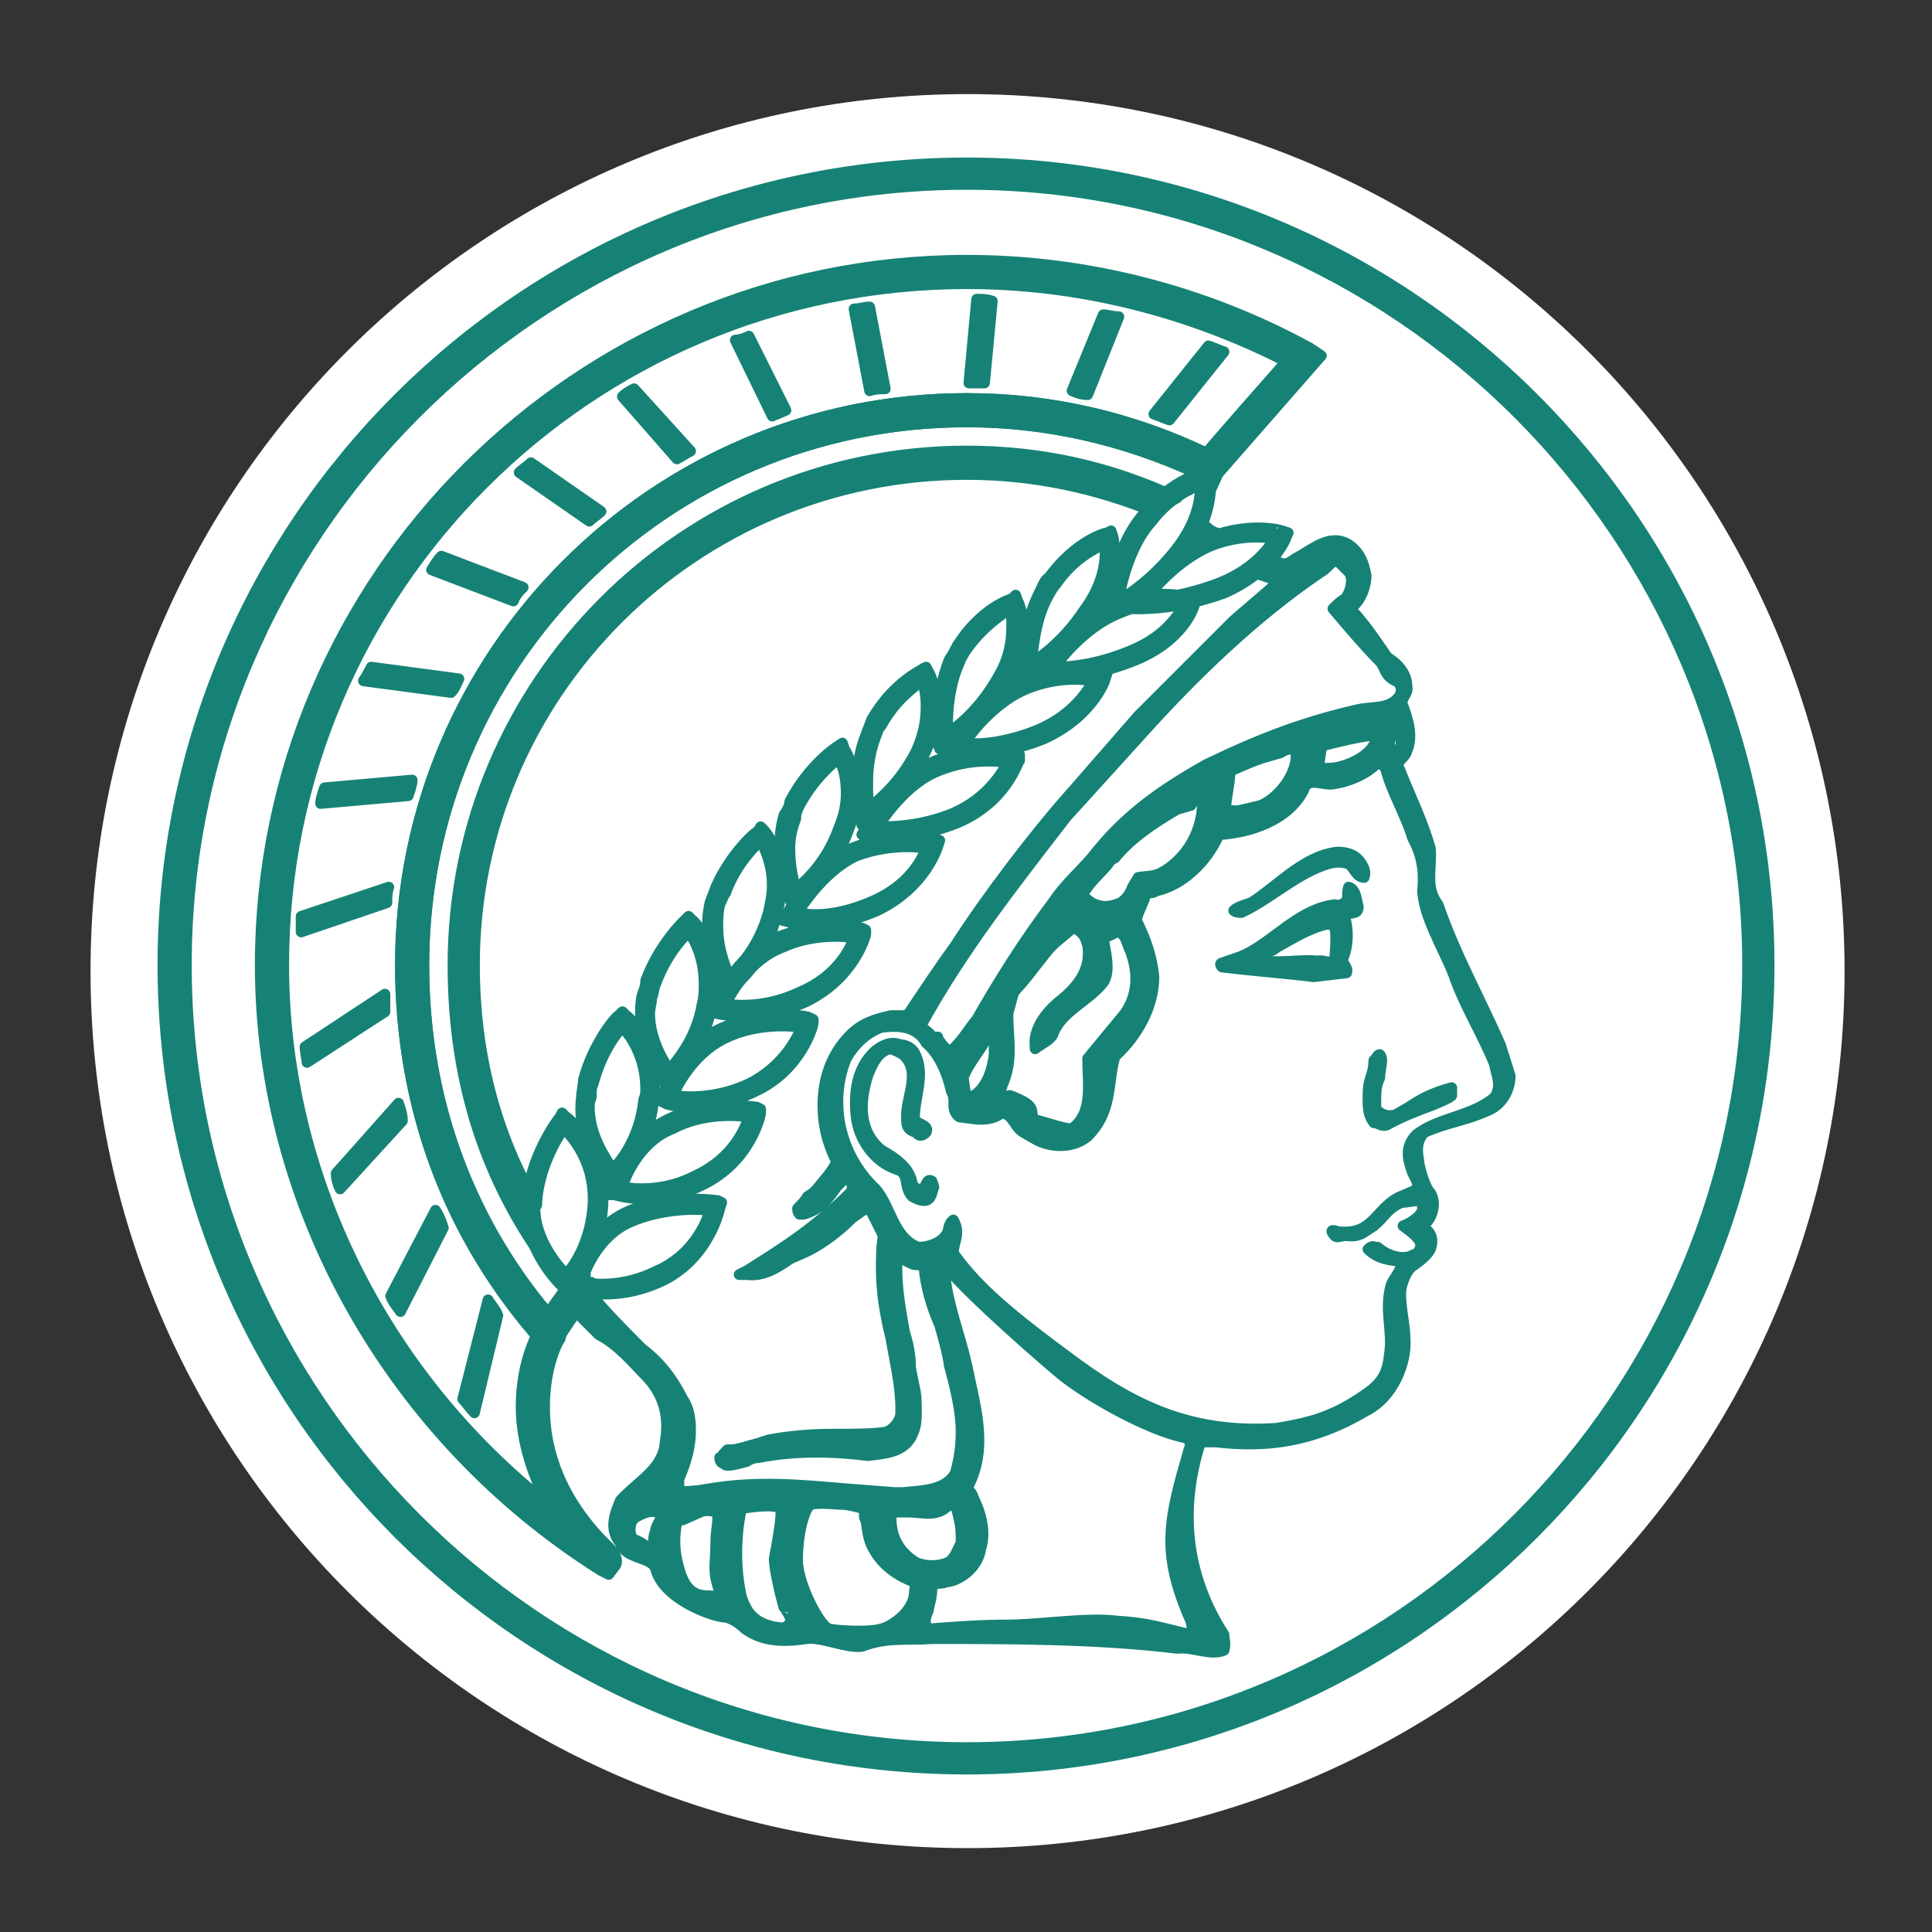 <?xml version="1.0" encoding="utf-8"?>
<!-- Generator: Adobe Illustrator 16.0.0, SVG Export Plug-In . SVG Version: 6.00 Build 0)  -->
<!DOCTYPE svg PUBLIC "-//W3C//DTD SVG 1.1//EN" "http://www.w3.org/Graphics/SVG/1.1/DTD/svg11.dtd">
<svg version="1.1" id="Layer_1" xmlns="http://www.w3.org/2000/svg" xmlns:xlink="http://www.w3.org/1999/xlink" x="0px" y="0px"
	 width="192.756px" height="192.756px" viewBox="0 0 192.756 192.756" enable-background="new 0 0 192.756 192.756"
	 xml:space="preserve">
<rect x="0" y="0" width="192.756" height="192.756" fill="#333333" stroke="none"/>
<path fill-rule="evenodd" clip-rule="evenodd" fill="#FFFFFF" d="M184.033,96.888c0,48.328-39.172,87.5-87.5,87.5
	s-87.5-39.172-87.5-87.5s39.172-87.5,87.5-87.5S184.033,48.56,184.033,96.888z"/>
<path fill-rule="evenodd" clip-rule="evenodd" fill="#168275" stroke="#168275" stroke-width="1.079" stroke-linecap="round" stroke-linejoin="round" stroke-miterlimit="2.613" d="
	M18.588,96.281c0-42.731,34.961-77.887,77.886-77.887c42.926,0,77.887,35.155,77.887,77.887c0,42.924-34.961,78.08-77.887,78.08
	C53.55,174.361,18.588,139.205,18.588,96.281L18.588,96.281z M16.258,96.281c0,44.283,35.933,80.217,80.217,80.217
	c44.091,0,80.023-35.934,80.023-80.217c0-44.091-35.933-80.023-80.023-80.023C52.19,16.258,16.258,52.19,16.258,96.281
	L16.258,96.281z"/>
<path fill-rule="evenodd" clip-rule="evenodd" fill="#168275" stroke="#168275" stroke-width="1.079" stroke-linecap="round" stroke-linejoin="round" stroke-miterlimit="2.613" d="
	M149.111,109.488c-2.33,1.943-5.438,1.943-7.769,3.691c-1.165,1.164-0.972,2.33-0.389,3.883c0.971,1.75,0.389,1.555-0.776,2.137
	c-2.914,0.973-2.914,4.08-6.604,3.691c-0.194,0-0.971-0.389-0.583,0.193c0.389,0.584,0.583,0.195,1.359,0.195
	c1.36,0.193,1.749-0.389,2.72-0.971c1.359-1.166,1.166-1.555,2.72-2.332c0.389,0,1.359-0.193,1.942-0.193
	c0.193,0.389,0.193,0.389,0.193,0.777c0,0.775-1.359,1.553-1.942,1.748c0.777,0.582,1.942,1.359,1.749,2.135
	c-0.194,0.389-0.194,0.584-0.777,0.777c-0.583,0.389-2.137,0.389-3.496-0.777c-0.194,0.195-0.389-0.387-0.972,0.195
	c1.36,1.359,3.108,0.971,3.303,1.359c0.389,0.193-0.972,1.943-0.972,2.137c-0.776,2.525,0.194,4.662-0.194,6.992
	c-0.194,1.941-0.776,2.914-2.524,4.078c-3.108,2.137-5.244,2.721-8.741,3.303c-8.934,0.582-14.761-2.525-21.171-7.381
	c-6.604-4.855-9.129-7.381-11.071-10.1c0-1.166,0.777-1.943,0-3.303c-0.582,0.389-0.389,1.166-0.777,1.555
	c-0.582,0.777-1.748,1.164-2.719,1.164c-2.525-0.971-2.719-4.078-4.273-5.826c-3.69-3.496-4.661-8.74-2.913-13.014
	c0.777-1.359,1.942-2.525,3.496-3.107c1.554-0.193,3.496-0.193,4.468,1.555c1.359,1.164,2.137,3.107,2.525,4.855
	c0.582,0.971-0.195,1.748,0.776,2.525c1.554,0.193,2.913,0.582,4.272-0.389c1.166,0.193,1.166,1.359,2.138,1.941l1.359,0.777
	c1.554,0.777,3.69,0.777,5.05-0.389c2.525-2.525,1.942-5.244,2.719-7.963c2.331-2.137,3.885-5.051,3.885-7.965
	c-0.194-1.941-0.777-3.689-1.748-5.633c0.194-0.971,0.777-1.747,0.971-2.719c0.389,0,0.777,0,0.972-0.193
	c2.72-0.583,5.05-2.914,6.216-5.439l0.194-0.193c2.913-0.195,6.798-1.359,8.352-4.468c0.389-1.36,1.942-0.388,2.913-0.583
	c1.555-0.193,3.302-0.971,4.273-1.941c0.583-0.195,0.777,0.193,0.972,0.388c0.582,2.331,1.942,4.468,2.719,6.993
	c0.971,1.748,1.165,3.496,0.971,5.244c0.194,2.719,1.942,5.438,3.108,8.352c0.971,2.914,2.913,6.021,4.078,8.936
	C149.306,107.352,149.889,108.322,149.111,109.488L149.111,109.488z M149.694,104.244c-2.137-4.855-4.467-8.935-6.215-13.984
	c-1.36-1.748-0.583-3.69-0.777-5.633c-0.777-2.719-1.942-5.05-3.107-7.964c-0.389-0.776,0.583-0.971,0.776-1.747
	c0.583-1.36,0.194-2.914-0.389-4.469c-0.388-0.775,0.583-1.164,0.389-1.941c0-1.359-0.971-2.331-1.942-2.914
	c-1.359-1.941-1.942-2.913-3.496-4.661v-0.389c0.777-0.583,1.359-1.942,1.359-3.107c-0.193-1.165-0.582-2.331-1.747-3.108
	c-1.942-1.164-3.69,0.584-5.245,1.36c-0.582,0.388-0.776,0.583-1.359,0.583c-0.194-0.195-0.776-0.195-1.165-0.389
	c-0.389,0.389-0.777,0.776-1.359,1.359l1.748,0.582c0.193,0.195,0.193,0.195,0.193,0.389l0,0c-0.193,0.195-4.272,3.691-4.272,3.691
	l-7.381,7.381l-2.137,2.136l-6.604,7.575c-3.496,3.885-8.546,10.488-11.653,15.344c-1.555,2.137-3.108,4.469-4.662,6.799
	c0,0.193-0.389,0.193-0.777,0.193s-0.777,0-0.971,0l0,0l0,0l0,0c-1.748,0.389-2.914,0.777-4.079,1.943
	c-1.942,1.941-2.719,4.467-2.719,6.992c0,1.941,0.388,3.689,1.36,5.633c-0.389,0.971-1.36,1.941-1.942,2.719l-0.389,0.389
	l-0.583,0.389c-0.194,0.389-0.583,0.777-0.971,1.166l0,0c0,0.193,0,0.389,0.194,0.582h0.194h0.194
	c1.554-0.389,2.525-1.555,3.302-2.719l0.776-0.777c0.194,0,0.194,0,0.583,0.193c0,0,0.194,0.195,0.194,0.389l0,0
	c0,0,0,0.389,0,0.584c-3.69,3.689-6.798,5.631-10.488,7.963l-0.777,0.389h0.777c1.554,0.193,2.913-0.584,4.273-1.555l1.748-0.777
	c1.554-0.775,3.107-1.941,4.467-3.301l1.359-0.971c0.194,0,0.389,0,0.389,0.193c0,0,0,0,0.194,0.195l1.165,2.33
	c-0.194,1.164-0.194,2.33-0.194,3.301c0,2.332,0.389,4.662,0.972,6.992c0.389,2.332,0.971,4.662,0.971,6.992c0,0,0,0.195,0,0.389
	c0,0.777-0.777,1.748-1.554,1.943c-1.359,0.193-3.107,0.193-5.05,0.193c-2.331,0-4.662,0.195-6.604,0.584
	c-0.582,0.193-1.165,0.389-1.942,0.582c-0.583,0.193-1.36,0.389-1.749,0.389h-0.193h-0.195l-0.194,0.193
	c-0.194,0.195-0.389,0.389-0.389,0.584c-0.194,0-0.194,0-0.194,0c0,0.389,0.194,0.582,0.389,0.582
	c0.194,0.193,0.194,0.193,0.388,0.193c0.583,0,1.166-0.193,1.943-0.387c0.194-0.195,0.777-0.389,1.165-0.389
	c3.885-0.777,7.963-0.584,10.877-0.195c1.359-0.193,3.69-0.193,4.468-2.137c0.388-0.775,0.388-1.553,0.388-2.33s0-1.555-0.194-2.33
	l-0.388-1.943c0-1.164-0.194-2.33-0.583-3.496c-0.389-2.137-0.777-4.273-0.777-6.41c0-0.389,0-0.582,0-1.164h0.195
	c0.193-0.195,0.193,0,0.388,0.193c0.389,0.195,0.583,0.389,0.777,0.389c0.194,0.193,0.582,0.193,0.776,0.193
	c0.389,0,0.583,0.195,0.583,0.389c0.194,1.943,0.776,3.885,1.554,5.633c0.389,1.359,0.777,2.721,0.971,4.08
	c0.584,2.137,1.166,4.467,1.166,6.604c0,1.359-0.194,2.719-0.582,4.078c-0.973,1.748-3.303,1.748-5.245,1.943h-0.776l-5.051-0.389
	c-4.467-0.389-8.74-0.777-13.401,0l-1.166,0.193c-0.583,0-1.166,0.195-1.749,0c-0.194-0.193-0.194-0.389-0.194-0.775
	c0-0.195,0-0.195,0-0.389c0.777-1.748,1.166-3.303,1.166-4.857c0-1.164-0.194-2.33-0.777-3.107c-1.166-2.33-2.525-3.885-4.079-5.049
	c-1.942-1.943-3.69-3.691-5.244-5.633c-0.777,0-1.36-0.195-1.554-0.195l0,0l-0.971,0.973c1.166,1.164,2.137,2.135,3.496,3.496
	c1.943,0.971,3.497,2.912,4.856,4.271c1.748,1.943,2.137,4.08,1.748,6.41c-0.194,2.719-2.719,3.885-4.467,5.828
	c-0.583,1.359-1.166,2.912,0,4.271c0.388,1.555,3.108,1.361,3.496,2.525c0.777,3.107,5.827,4.855,6.993,4.855
	c0.971,0.195,1.942,1.166,1.942,1.166c2.137,1.555,4.662,1.166,6.216,0.971c1.359-0.193,3.884,0.971,5.438,0.777
	c2.525-0.971,4.467-0.582,6.992-0.777c7.77,0,16.51,0,24.474,0.971c1.554-0.193,3.302,0.777,4.661,0.195
	c0.194-0.582,0-1.166,0-1.555c-3.885-6.02-4.467-12.625-2.33-19.229h1.554c5.05,0.582,9.712,0,14.955-3.107
	c2.72-1.359,4.079-4.855,3.886-7.188c0-1.553-0.583-3.496-0.389-5.049c0.193-0.777,0.582-1.943,1.359-2.332
	c0.194-0.193,1.165-0.775,1.554-1.553c0.583-1.555-0.583-2.137-0.971-2.33c0.971-0.195,1.748-2.137,0.971-3.303
	c-0.583-0.582-1.165-2.719-1.165-3.303c-0.194-0.971-0.194-1.941,0.582-2.719c2.137-0.971,4.079-1.166,6.216-2.137
	c1.554-0.582,2.331-2.137,2.331-3.496L149.694,104.244L149.694,104.244z M65.398,152.803c-0.194,0.387-0.194,0.775-0.194,1.359
	c-0.194,0.389-0.972,0-1.166-0.195c-0.971-0.582-0.971-0.193-1.166-1.164c0-0.584,0-1.166,0.777-1.555s1.748-0.777,2.331,0
	C65.981,151.637,65.398,152.219,65.398,152.803L65.398,152.803z M70.642,159.211c-1.359,0-2.136-0.582-2.719-2.135
	c-0.583-1.748-0.776-3.303-0.388-5.246c0.194-0.193,0.388-0.387,0.583-0.193l1.748-0.777c0.389-0.193,0.972-0.193,1.554,0
	l0.195,0.389c0,0.971-0.195,1.555-0.195,2.525c0,2.33-0.388,2.914,0.389,5.049C71.614,159.406,71.031,159.211,70.642,159.211
	L70.642,159.211z M139.789,74.527c-0.194,0.193-0.389,0.389-0.777,0.389c-0.583-0.584-0.389-0.972-0.194-1.555
	c0-0.194,0-0.194,0.194-0.194c0.389,0,0.583,0.194,0.583,0.194C139.789,73.75,139.789,74.139,139.789,74.527L139.789,74.527z
	 M92.008,102.107c4.079-7.381,9.129-13.79,14.373-20.588l7.575-8.353c5.244-5.827,11.266-11.653,17.869-16.121
	c0.777-0.389,1.165-1.554,1.942-0.776l0.777,0.776c0.582,0.583,0.193,2.137-0.389,2.72c-0.389,0.193-0.777,0.582-1.166,0.971
	c1.166,1.359,3.108,3.69,4.662,5.244c0.583,0.583,0.389,1.359,1.554,1.942c0.583,0.194,0.776,0.972,0.389,1.554
	c-0.972,1.359-2.72,0.971-4.273,1.359c-5.05,1.166-9.323,2.72-14.956,5.439c-4.467,2.524-8.157,5.05-11.459,9.322
	c-1.36,1.555-2.72,2.72-3.885,4.468c-2.913,3.885-5.244,7.575-7.575,11.653c-0.972,1.166-1.165,1.748-2.331,2.914
	c-0.582,0.582-1.165-0.582-1.554-0.971c0-0.195,0-0.195,0-0.195c-0.194,0-0.388,0-0.583,0
	C92.785,102.885,91.813,102.689,92.008,102.107L92.008,102.107z M137.264,73.556c0,1.36-1.942,2.524-3.496,2.913
	c-0.583,0.194-1.359,0.194-1.942,0.194c-0.194-0.194-0.194-0.194-0.194-0.388c0-0.777,0.194-1.166,0.194-1.748l0.389-0.195
	c1.554-0.388,3.107-0.776,4.661-0.971C137.069,73.361,137.264,73.361,137.264,73.556L137.264,73.556z M122.696,77.246l0.194-0.389
	c0.971-0.389,2.137-0.971,3.496-1.359l1.359-0.389c0.583-0.389,1.359-0.582,1.554,0c0.194,1.748-1.359,4.273-3.495,5.244
	c-0.777,0.194-1.555,0.389-2.525,0.583c-0.194-0.194-0.972,0.194-0.972-0.389C122.308,79.577,122.696,78.217,122.696,77.246
	L122.696,77.246z M106.964,112.596c-0.583,0.195-4.079-1.164-3.69-0.777c-0.777-0.971,0.582-1.359-2.525-2.523l-0.777,0.193
	c-0.193,0-0.388,0.195-0.776-0.193c0-0.584,0.776-0.389,0.776-0.973c1.166-2.523,0.583-4.66,0.583-7.186L101.137,99
	c1.748-1.943,1.748-2.137,2.719-3.302c1.166-1.554,1.36-1.554,2.72-2.72c0.389-0.389,0.776-0.389,0.971-0.193
	c0.777,0.582,0.777,0.971,0.972,1.553c0.389,2.525-1.166,4.273-2.914,5.633c-1.359,1.166-2.524,2.719-2.33,4.467v0.195
	c0.777-0.582,1.359-0.777,1.748-1.359c0.776-2.33,3.496-3.303,5.05-5.244c0.777-1.166,0.194-3.107,0-4.468
	c0,0.194,1.942-0.972,1.554-0.583c0.777,0.389,0.777,1.166,1.166,1.943c0.776,2.135,0.776,4.271-0.583,6.215l-3.69,4.467
	C108.518,108.129,109.101,111.043,106.964,112.596L106.964,112.596z M111.819,90.065c-0.971,0.388-1.748,0.583-2.913,0
	c-0.194-0.194-0.972-0.583-0.777-0.972c0.777-1.359,1.942-2.137,2.72-3.302l0.388-0.194c1.555-1.941,3.885-3.496,6.216-4.855
	l1.359-0.389c0.194-0.389,0.972-1.165,1.165-0.389c0,2.331-0.971,4.855-3.302,6.604c-1.359,0.971-1.748,0.776-3.107,0.971
	l-0.583,0.972C112.791,89.094,112.402,89.678,111.819,90.065L111.819,90.065z M99.194,103.662v1.553
	c-0.194,1.555-0.776,3.496-2.331,4.273c-0.776-0.193-0.582-1.359-0.776-1.941c0.583-1.555,1.748-2.721,2.524-4.273
	c0.194,0,0.389,0,0.389,0L99.194,103.662L99.194,103.662z M78.8,161.932c-0.583,0.775-0.971,0.389-1.554,0.389
	c-1.749-0.389-2.719-1.166-3.302-3.109c-0.583-2.719-0.583-5.826,0-8.545l0.194-0.195c1.359-0.193,3.108-0.389,3.69,0
	c0.388,0.195-0.583,5.051-0.583,5.051c0,0.971,0.583,3.496,0.971,4.855C78.217,160.377,79.188,161.543,78.8,161.932L78.8,161.932z
	 M91.23,158.822c0,1.943-2.33,3.498-3.302,3.691c-1.165,0.389-4.467,0.193-5.244,0c-0.971-0.389-3.302-4.855-3.107-7.186
	c0-1.943,0.583-4.857,1.36-5.246c0.776-0.193,2.719,0,2.719,0c0.971,0,1.554,0.195,2.331,0.389c0.583,0,0,0.777,0.388,1.166
	c0.194,0.971,0.194,1.941,0.777,2.914c0.971,1.748,2.525,2.719,4.078,3.301C91.425,158.047,91.23,158.629,91.23,158.822
	L91.23,158.822z M88.9,151.443c0-0.195,0-0.389,0.193-0.584h1.555c1.359,0,2.913,0.584,4.078-0.777c0.777,0,0.777,0.777,0.972,1.555
	s0.194,1.359,0.194,2.33c-0.389,0.584-0.582,1.555-1.359,1.943c-0.972,0.389-2.137,0.389-3.108,0
	C89.871,154.939,88.9,153.578,88.9,151.443L88.9,151.443z M118.617,144.645c-1.942,6.799-2.913,10.1,0.194,17.092
	c0,0.195,0.389,1.166,0,1.359c-3.302-0.775-4.272-1.164-7.381-1.359c-2.913-0.389-7.769,0.389-10.877,0.389
	c-2.719,0-5.243,0.195-7.769,0.389c-0.777-0.389-0.389-1.359-0.195-1.748c0.195-0.971,0.389-1.359,0.389-2.525
	c0.389-0.389,0.972-0.193,1.359-0.389c1.749-0.193,3.303-1.748,3.497-3.301c0.583-1.748,0-3.691-0.777-5.244
	c0-0.389-0.776-0.777-0.388-1.166c1.941-3.885,0.582-7.963-0.195-11.848c-0.582-2.721-1.748-5.633-2.137-8.547
	c0-0.389-0.388-0.971,0.195-1.166l0.193,0.195c2.331,2.719,8.741,8.352,11.071,10.293c2.331,1.943,8.546,5.633,12.626,6.41
	C118.812,143.867,118.812,144.256,118.617,144.645L118.617,144.645z"/>
<path fill-rule="evenodd" clip-rule="evenodd" fill="#168275" stroke="#168275" stroke-width="1.079" stroke-linecap="round" stroke-linejoin="round" stroke-miterlimit="2.613" d="
	M135.71,85.986c0.389,0.583,0.582,0.971,0.389,1.554c-0.777,0-0.972-0.971-1.554-1.359c-1.166-0.389-2.137,0-3.108,0.389
	c-2.719,1.165-5.05,3.302-7.575,4.468c-0.193,0-0.582,0-0.776-0.195c0.389-0.389,1.165-0.582,1.748-0.776
	c2.719-1.748,5.244-4.661,8.546-5.05C134.35,85.016,135.127,85.209,135.71,85.986L135.71,85.986z"/>
<path fill-rule="evenodd" clip-rule="evenodd" fill="#168275" stroke="#168275" stroke-width="1.079" stroke-linecap="round" stroke-linejoin="round" stroke-miterlimit="2.613" d="
	M135.516,90.453c-0.194-0.582-0.194-1.748-0.971-1.941c-0.195,0.582,0,0.971-0.195,1.359c-0.193,0.194-0.582,0.582-1.165,0.389
	c-3.302,0.389-5.633,3.107-8.352,4.662c-0.972,0.582-1.942,0.776-2.914,1.164c-0.193,0-0.193,0.195,0,0.389
	c3.108,0.389,6.021,0.582,9.13,0.971l3.301-0.389c0.195-0.582-0.388-0.775-0.388-1.358c0.583-1.36,0.583-2.913,0.194-4.273
	C134.545,90.842,135.516,91.425,135.516,90.453L135.516,90.453z M133.185,95.698c-0.582,0.583-1.165,0-1.748,0.194
	c-1.359-0.194-3.496,0.193-5.05,0c-0.194-0.194-0.389-0.389-0.194-0.583c0.194-0.388,0.777-0.388,1.165-0.776
	c1.748-0.972,3.303-1.943,5.051-2.332c0.389,0,0.776,0.195,0.776,0.389C133.379,93.562,133.185,94.922,133.185,95.698
	L133.185,95.698z"/>
<path fill-rule="evenodd" clip-rule="evenodd" fill="#168275" stroke="#168275" stroke-width="1.079" stroke-linecap="round" stroke-linejoin="round" stroke-miterlimit="2.613" d="
	M137.264,105.604c0,0,0.194-0.389,0.389-0.389c0.194,0.195,0.194,0.389,0.194,0.584c0,0.582-0.194,1.164-0.194,1.748
	c-0.389,0.775-0.389,1.553-0.389,2.33c0,0.389,0,0.582,0,0.777c0.583,0.582,1.165,0.777,1.942,0.582l1.359-0.777
	c1.166-0.775,2.137-1.359,4.273-1.941l0,0v0.193c0,0.195,0,0.389,0,0.584c0,0.193-1.942,0.971-1.942,0.971
	c-1.554,0.582-3.107,1.166-4.468,1.941c-0.388,0.195-0.776,0-1.165-0.193h-0.194c-0.583-0.777-0.583-1.555-0.583-2.33
	c0-0.584,0-1.361,0.194-1.943s0.389-1.166,0.389-1.941L137.264,105.604L137.264,105.604z"/>
<path fill-rule="evenodd" clip-rule="evenodd" fill="#168275" stroke="#168275" stroke-width="1.079" stroke-linecap="round" stroke-linejoin="round" stroke-miterlimit="2.613" d="
	M91.23,105.021c1.166,2.137,0,4.273,0,6.604c0.194,0.582,1.555,0.582,1.166,1.359c-0.389,0.389-0.777,0.389-0.972,0
	c-0.776-0.193-0.971-0.582-0.971-1.166c-0.194-2.135,1.359-4.467,0-6.215c-0.389-0.582-1.165-0.777-1.554-0.971
	c-1.359,0.193-1.942,1.748-2.331,2.719c-0.777,2.525-0.971,5.439,1.359,7.381c1.36,0.777,2.914,1.748,3.108,3.496
	c0.193,0.195,0.582,0.584,0.971,0.389c0.389,0,0.389-1.166,0.971-0.777l0.195,0.584c-0.195,0.389-0.195,1.359-0.972,1.359
	c-0.389,0-0.777-0.195-1.165-0.389c-0.972-0.971-0.194-2.332-1.555-2.719c-2.33-0.777-3.884-3.107-4.079-5.439
	c-0.194-2.137,0-4.662,1.942-6.41c0.777-0.582,1.555-0.971,2.525-0.582C90.454,104.244,91.037,104.633,91.23,105.021L91.23,105.021z
	"/>
<path fill-rule="evenodd" clip-rule="evenodd" fill="#168275" stroke="#168275" stroke-width="1.079" stroke-linecap="round" stroke-linejoin="round" stroke-miterlimit="2.613" d="
	M62.485,120.949c-4.273,1.941-5.439,6.992-5.633,7.186v0.389l0.388,0.193c0.194,0,4.079,1.359,8.935-0.971
	c4.662-2.33,5.633-7.186,5.633-7.186l0.194-0.584l-0.388-0.193C71.419,119.783,66.563,119.006,62.485,120.949L62.485,120.949z
	 M62.873,121.92c3.108-1.359,6.604-1.359,7.964-1.166c-0.389,1.359-1.748,4.467-5.245,6.021c-3.496,1.748-6.41,1.359-7.575,1.166
	C58.406,126.58,59.765,123.279,62.873,121.92L62.873,121.92z"/>
<path fill-rule="evenodd" clip-rule="evenodd" fill="#168275" stroke="#168275" stroke-width="1.079" stroke-linecap="round" stroke-linejoin="round" stroke-miterlimit="2.613" d="
	M66.758,111.625c-4.273,1.943-5.827,6.799-5.827,6.992l-0.194,0.582h0.583c0,0,3.885,1.361,8.74-0.971
	c4.856-2.33,5.827-6.992,5.827-7.186v-0.389l-0.389-0.195C75.304,110.459,70.837,109.684,66.758,111.625L66.758,111.625z
	 M67.146,112.596c2.913-1.553,6.215-1.359,7.575-1.164c-0.389,1.164-1.554,4.078-5.244,5.826c-3.302,1.748-6.41,1.359-7.38,1.166
	C62.485,117.062,64.039,113.762,67.146,112.596L67.146,112.596z"/>
<path fill-rule="evenodd" clip-rule="evenodd" fill="#168275" stroke="#168275" stroke-width="1.079" stroke-linecap="round" stroke-linejoin="round" stroke-miterlimit="2.613" d="
	M72.196,102.496c-4.273,1.748-6.021,6.799-6.215,6.992v0.389l0.388,0.193c0.194,0.195,4.079,1.166,8.935-1.164
	c4.661-2.137,5.827-6.604,5.827-6.799v-0.389l-0.389-0.193C80.548,101.33,76.275,100.748,72.196,102.496L72.196,102.496z
	 M72.584,103.467c2.914-1.359,6.216-1.164,7.381-0.971c-0.388,0.971-1.748,3.885-5.244,5.633c-3.302,1.555-6.41,1.359-7.575,1.166
	C67.729,107.936,69.477,104.826,72.584,103.467L72.584,103.467z"/>
<path fill-rule="evenodd" clip-rule="evenodd" fill="#168275" stroke="#168275" stroke-width="1.079" stroke-linecap="round" stroke-linejoin="round" stroke-miterlimit="2.613" d="
	M77.44,93.562c-4.079,1.748-6.215,6.604-6.215,6.798l-0.194,0.584l0.583,0.193c0,0,3.884,0.971,8.74-1.166
	c4.856-2.33,6.021-6.604,6.021-6.798v-0.388l-0.388-0.195C85.792,92.59,81.713,91.812,77.44,93.562L77.44,93.562z M78.023,94.533
	c2.914-1.36,6.021-1.166,7.187-0.972c-0.389,1.165-1.748,3.884-5.438,5.438c-3.302,1.555-6.216,1.359-7.381,1.166
	C72.973,99,74.916,95.698,78.023,94.533L78.023,94.533z"/>
<path fill-rule="evenodd" clip-rule="evenodd" fill="#168275" stroke="#168275" stroke-width="1.079" stroke-linecap="round" stroke-linejoin="round" stroke-miterlimit="2.613" d="
	M85.016,84.627c-4.079,1.748-6.41,6.41-6.604,6.798l-0.389,0.388l0.777,0.195c0,0.193,3.884,0.971,8.741-1.166
	c4.855-2.33,6.021-6.409,6.021-6.409l0.194-0.583l-0.582-0.193C92.979,83.656,89.289,82.879,85.016,84.627L85.016,84.627z
	 M85.404,85.404c3.108-1.166,5.827-0.972,6.993-0.777c-0.389,1.165-1.748,3.69-5.244,5.244c-3.497,1.554-6.215,1.554-7.575,1.166
	C80.354,89.871,82.49,86.764,85.404,85.404L85.404,85.404z"/>
<path fill-rule="evenodd" clip-rule="evenodd" fill="#168275" stroke="#168275" stroke-width="1.079" stroke-linecap="round" stroke-linejoin="round" stroke-miterlimit="2.613" d="
	M93.367,75.887c-4.273,1.748-6.798,6.409-6.992,6.798l-0.388,0.583l0.777,0.193c0,0,3.885,0.584,8.74-1.359
	c5.05-2.137,6.021-6.215,6.216-6.215v-0.582l-0.583-0.195C101.137,75.109,97.641,74.332,93.367,75.887L93.367,75.887z
	 M93.756,76.857c2.914-1.165,5.633-0.971,6.798-0.777c-0.583,0.972-1.942,3.497-5.438,5.051c-3.302,1.359-6.215,1.359-7.574,1.359
	C88.512,81.131,90.648,78.023,93.756,76.857L93.756,76.857z"/>
<path fill-rule="evenodd" clip-rule="evenodd" fill="#168275" stroke="#168275" stroke-width="1.079" stroke-linecap="round" stroke-linejoin="round" stroke-miterlimit="2.613" d="
	M102.108,67.729c-4.273,1.748-6.993,6.41-7.187,6.604l-0.389,0.584l0.777,0.193c0.193,0,3.884,0.583,8.74-1.359
	c4.855-2.137,6.215-5.827,6.215-6.021l0.194-0.582h-0.583C109.683,67.146,106.381,66.175,102.108,67.729L102.108,67.729z
	 M102.496,68.699c2.914-1.164,5.438-0.971,6.604-0.776c-0.583,0.972-1.942,3.302-5.438,4.856c-3.303,1.359-6.021,1.553-7.381,1.359
	C97.058,72.779,99.583,69.865,102.496,68.699L102.496,68.699z"/>
<path fill-rule="evenodd" clip-rule="evenodd" fill="#168275" stroke="#168275" stroke-width="1.079" stroke-linecap="round" stroke-linejoin="round" stroke-miterlimit="2.613" d="
	M111.236,60.154c-4.078,1.748-7.186,6.409-7.381,6.604l-0.582,0.582l0.777,0.195c0.193,0,4.078,0.388,8.934-1.555
	c5.051-1.941,6.216-5.438,6.216-5.826l0.194-0.389h-0.583C118.812,59.571,115.704,58.6,111.236,60.154L111.236,60.154z
	 M111.819,61.125c2.72-1.166,5.05-0.971,6.216-0.583c-0.583,0.972-1.942,3.108-5.438,4.468c-3.303,1.359-6.021,1.554-7.381,1.554
	C106.187,65.203,108.712,62.29,111.819,61.125L111.819,61.125z"/>
<path fill-rule="evenodd" clip-rule="evenodd" fill="#168275" stroke="#168275" stroke-width="1.079" stroke-linecap="round" stroke-linejoin="round" stroke-miterlimit="2.613" d="
	M120.754,53.55c-4.272,1.554-7.77,6.216-7.963,6.409l-0.389,0.583l0.776,0.194c0.194,0,4.079,0.194,8.935-1.554
	c4.856-2.137,6.216-5.438,6.216-5.633l0.194-0.388l-0.583-0.195C127.94,52.967,125.027,51.996,120.754,53.55L120.754,53.55z
	 M121.143,54.326c2.719-0.971,5.05-0.776,6.021-0.582c-0.583,0.971-2.137,3.107-5.633,4.467c-3.107,1.166-5.827,1.555-7.188,1.555
	C115.315,58.406,118.035,55.492,121.143,54.326L121.143,54.326z"/>
<path fill-rule="evenodd" clip-rule="evenodd" fill="#168275" stroke="#168275" stroke-width="1.079" stroke-linecap="round" stroke-linejoin="round" stroke-miterlimit="2.613" d="
	M55.881,111.432c-0.194,0.193-3.107,4.078-3.302,8.545c-0.388,4.662,3.302,8.158,3.497,8.352l0.389,0.389l0.388-0.389
	c0-0.193,3.107-2.912,3.302-8.352c0.194-5.244-3.496-8.545-3.69-8.545l-0.389-0.389L55.881,111.432L55.881,111.432z M53.355,120.561
	c0-0.195,0.194-0.389,0.194-0.584c0.194-3.301,1.942-6.408,2.719-7.381c0.971,0.973,2.914,3.303,2.914,6.992
	c0,0.195,0,0.389,0,0.389c-0.194,3.885-1.942,6.41-2.719,7.188C55.687,126.387,53.355,123.668,53.355,120.561L53.355,120.561z"/>
<path fill-rule="evenodd" clip-rule="evenodd" fill="#168275" stroke="#168275" stroke-width="1.079" stroke-linecap="round" stroke-linejoin="round" stroke-miterlimit="2.613" d="
	M61.708,101.33c-0.194,0-2.525,2.721-3.497,6.41c0,0.582-0.194,1.166-0.194,1.748c-0.583,4.467,2.524,8.158,2.719,8.158l0.389,0.582
	l0.389-0.389c0-0.193,3.107-2.719,3.69-7.963c0.777-5.244-2.525-8.547-2.719-8.547l-0.388-0.387L61.708,101.33L61.708,101.33z
	 M58.794,110.459c0-0.193,0-0.582,0.194-0.971c0-0.582,0-0.971,0.194-1.359c0.777-2.914,2.137-4.855,2.914-5.633
	c0.776,0.777,2.33,2.914,2.33,6.215c0,0.195,0,0.584-0.194,0.973c-0.388,3.885-2.331,6.215-3.107,6.992
	C60.542,115.703,58.794,113.373,58.794,110.459L58.794,110.459z"/>
<path fill-rule="evenodd" clip-rule="evenodd" fill="#168275" stroke="#168275" stroke-width="1.079" stroke-linecap="round" stroke-linejoin="round" stroke-miterlimit="2.613" d="
	M68.312,91.812c0,0-2.525,2.332-3.885,6.021c0,0.584-0.194,0.973-0.388,1.555c-0.777,4.273,1.942,8.158,2.136,8.352l0.194,0.389
	l0.389-0.193c0.194-0.195,3.302-2.721,4.273-7.576c1.166-5.05-1.748-8.547-1.942-8.547L68.7,91.425L68.312,91.812L68.312,91.812z
	 M64.815,101.137c0-0.582,0.194-0.971,0.194-1.555c0.194-0.389,0.194-0.971,0.388-1.359c0.971-2.719,2.525-4.467,3.302-5.244
	c0.583,0.777,1.554,2.525,1.554,5.244c0,0.584,0,1.166-0.194,1.943c-0.583,3.496-2.525,5.633-3.302,6.604
	C66.175,105.799,64.815,103.662,64.815,101.137L64.815,101.137z"/>
<path fill-rule="evenodd" clip-rule="evenodd" fill="#168275" stroke="#168275" stroke-width="1.079" stroke-linecap="round" stroke-linejoin="round" stroke-miterlimit="2.613" d="
	M75.692,82.879c-0.194,0-2.72,2.137-4.273,5.633c-0.194,0.582-0.388,0.971-0.582,1.554c-0.972,4.272,1.165,8.353,1.359,8.353
	L72.391,99l0.582-0.389c0,0,3.302-2.33,4.468-7.187c1.554-5.05-0.971-8.353-1.166-8.546l-0.388-0.389L75.692,82.879L75.692,82.879z
	 M71.614,92.396c0-0.584,0-1.359,0.194-2.137c0.194-0.389,0.389-0.971,0.583-1.166c0.971-2.719,2.719-4.467,3.496-5.244
	c0.388,0.777,1.165,2.331,1.165,4.468c0,0.972-0.194,1.748-0.389,2.72c-0.971,3.496-2.913,5.438-3.884,6.408
	C72.391,96.475,71.614,94.727,71.614,92.396L71.614,92.396z"/>
<path fill-rule="evenodd" clip-rule="evenodd" fill="#168275" stroke="#168275" stroke-width="1.079" stroke-linecap="round" stroke-linejoin="round" stroke-miterlimit="2.613" d="
	M83.462,74.527c0,0-2.72,1.748-4.662,5.438c0,0.389-0.195,0.777-0.583,1.36c-1.166,4.079,0.388,8.157,0.583,8.353l0.194,0.582
	l0.583-0.389c0,0,3.302-2.137,5.05-6.992c1.942-4.662-0.389-8.158-0.389-8.158l-0.194-0.582L83.462,74.527L83.462,74.527z
	 M78.8,84.627c0-0.971,0.194-1.942,0.583-2.914c0-0.582,0.194-0.971,0.389-1.359c1.359-2.525,3.107-4.078,3.884-4.661
	c0.389,0.583,0.777,1.747,0.777,3.496c0,0.972-0.194,2.137-0.777,3.496c-1.166,3.302-3.302,5.244-4.273,6.021
	C79.188,87.929,78.8,86.569,78.8,84.627L78.8,84.627z"/>
<path fill-rule="evenodd" clip-rule="evenodd" fill="#168275" stroke="#168275" stroke-width="1.079" stroke-linecap="round" stroke-linejoin="round" stroke-miterlimit="2.613" d="
	M92.008,66.758c-0.194,0.193-2.914,1.359-5.05,5.05c-0.194,0.583-0.389,0.972-0.583,1.554c-1.554,3.885-0.583,7.964-0.388,8.158
	v0.776l0.777-0.388c0,0,3.302-2.137,5.438-6.604c2.331-4.662,0.583-8.158,0.388-8.354l-0.193-0.388L92.008,66.758L92.008,66.758z
	 M86.569,78.023c0-1.36,0.194-2.914,0.776-4.468c0.195-0.389,0.195-0.776,0.583-1.165c1.36-2.525,3.302-3.885,4.079-4.468
	c0.194,0.583,0.389,1.36,0.389,2.524c0,1.36-0.194,2.72-0.972,4.469c-1.554,3.107-3.69,4.855-4.661,5.632
	C86.569,79.965,86.569,78.994,86.569,78.023L86.569,78.023z"/>
<path fill-rule="evenodd" clip-rule="evenodd" fill="#168275" stroke="#168275" stroke-width="1.079" stroke-linecap="round" stroke-linejoin="round" stroke-miterlimit="2.613" d="
	M100.942,59.766c-0.194,0-3.107,0.971-5.438,4.661c-0.193,0.388-0.389,0.776-0.777,1.36c-1.553,3.689-1.165,8.157-1.165,8.352
	l0.194,0.582l0.582-0.389c0.195,0,3.497-1.941,6.216-6.215c2.525-4.467,1.166-7.963,0.972-8.158l-0.194-0.582L100.942,59.766
	L100.942,59.766z M94.533,72.391c0-1.555,0.193-4.079,1.165-6.216c0.194-0.583,0.389-0.776,0.583-1.165
	c1.748-2.525,3.689-3.69,4.467-4.273c0.194,0.583,0.194,0.971,0.194,1.748c0,1.359-0.194,3.107-1.359,5.051
	c-1.748,3.107-3.885,4.855-5.05,5.632C94.533,72.779,94.533,72.584,94.533,72.391L94.533,72.391z"/>
<path fill-rule="evenodd" clip-rule="evenodd" fill="#168275" stroke="#168275" stroke-width="1.079" stroke-linecap="round" stroke-linejoin="round" stroke-miterlimit="2.613" d="
	M110.46,53.162c-0.194,0-3.108,0.776-5.827,4.467c-0.389,0.193-0.582,0.777-0.777,1.165c-1.942,3.69-2.136,8.157-2.136,8.353v0.776
	l0.776-0.388c0.194-0.195,3.69-1.748,6.604-6.021c2.913-4.273,1.942-7.964,1.942-7.964l-0.194-0.583L110.46,53.162L110.46,53.162z
	 M104.633,59.377c0.194-0.389,0.583-0.971,0.777-1.166c1.748-2.524,3.884-3.496,4.661-3.885c0.194,0.195,0.194,0.389,0.194,0.777
	c0,1.359-0.389,3.496-2.137,5.827c-1.942,2.913-4.078,4.468-5.244,5.244C103.079,64.814,103.273,61.707,104.633,59.377
	L104.633,59.377z"/>
<path fill-rule="evenodd" clip-rule="evenodd" fill="#168275" stroke="#168275" stroke-width="1.079" stroke-linecap="round" stroke-linejoin="round" stroke-miterlimit="2.613" d="
	M120.365,47.141c-0.389,0-3.302,0.582-6.215,4.078c-3.107,3.496-3.69,9.323-3.69,9.518l-0.194,0.777l0.777-0.194
	c0.193-0.194,3.689-1.748,6.992-5.827c3.302-4.079,2.719-7.77,2.719-7.963v-0.389H120.365L120.365,47.141z M114.927,51.996
	c1.942-2.525,4.079-3.303,4.856-3.69l0,0c0,1.165-0.194,3.69-2.525,6.604c-2.137,2.719-4.467,4.272-5.633,5.049
	C111.819,58.211,112.791,54.326,114.927,51.996L114.927,51.996z"/>
<path fill-rule="evenodd" clip-rule="evenodd" fill="#168275" stroke="#168275" stroke-width="1.079" stroke-linecap="round" stroke-linejoin="round" stroke-miterlimit="2.613" d="
	M25.969,96.281c0,24.084,13.013,47.197,33.99,60.406l0.777,0.389l0.583-0.777c0.194-0.195,0.194-0.389,0.194-0.584
	c0-0.387-0.389-0.971-0.583-1.164l-1.166-1.166c-4.467-4.855-5.438-9.518-5.438-13.014c0-4.078,1.359-6.604,1.554-6.799l0.194-0.775
	l-0.389-0.584c-8.74-9.904-13.402-22.336-13.402-35.932c0-29.912,24.084-54.191,54.19-54.191c8.353,0,16.316,1.943,23.697,5.439
	l0.776,0.388l10.877-12.431l-1.165-0.777c-10.295-5.633-22.143-8.74-34.186-8.74C57.629,25.969,25.969,57.629,25.969,96.281
	L25.969,96.281z M28.3,96.281C28.3,58.794,58.794,28.3,96.475,28.3c11.071,0,21.949,2.72,31.854,7.769
	c-1.554,1.749-7.187,8.158-7.964,9.13c-7.574-3.497-15.538-5.438-23.891-5.438c-31.271,0-56.521,25.443-56.521,56.521
	c0,13.984,4.661,26.803,13.596,36.904c-0.583,1.164-1.554,3.689-1.554,7.186c0,2.719,0.777,6.215,2.719,9.711
	C38.206,137.068,28.3,117.062,28.3,96.281L28.3,96.281z"/>
<path fill-rule="evenodd" clip-rule="evenodd" fill="#168275" stroke="#168275" stroke-width="1.079" stroke-linecap="round" stroke-linejoin="round" stroke-miterlimit="2.613" d="
	M121.143,45.586c-7.77-3.885-16.121-5.826-24.668-5.826c-31.271,0-56.521,25.443-56.521,56.521c0,14.178,4.855,27.191,13.984,37.486
	l0.971,0.971l4.273-6.41l-0.194-0.387c-0.389,0-0.582,0-0.971,0c0.194-0.195,0.194-0.584,0.389-0.777
	c-0.389-0.389-0.777-0.777-0.972-1.166c-0.389,0.582-0.777,0.971-0.971,1.166c-0.777-0.777-3.108-3.496-3.108-6.604
	c0-0.195,0.194-0.195,0.194-0.389c-4.079-6.992-6.215-14.957-6.215-23.891c0-26.998,21.948-48.947,49.14-48.947
	c6.604,0,13.014,1.359,19.035,3.885c0.583-0.777,1.165-1.165,1.942-1.553c-6.604-3.108-13.597-4.662-20.978-4.662
	c-28.357,0-51.276,23.113-51.276,51.277c0,12.43,3.69,23.113,11.266,32.242c-0.389,0.582-1.166,1.553-1.749,2.525
	c-8.158-9.518-12.431-21.561-12.431-34.768c0-29.912,24.084-54.191,54.19-54.191c7.77,0,15.539,1.748,22.726,5.051
	c-0.389,0.582-0.583,1.165-0.972,1.941c0.777-0.389,1.36-0.776,1.555-0.776l0,0c0,0.776,0,2.524-0.972,4.468h0.194l3.107-6.799
	L121.143,45.586L121.143,45.586z"/>
<path fill-rule="evenodd" clip-rule="evenodd" fill="#168275" stroke="#168275" stroke-width="1.079" stroke-linecap="round" stroke-linejoin="round" stroke-miterlimit="2.613" d="
	M120.56,34.516l-5.438,6.797c0.583,0.195,0.972,0.389,1.554,0.584l5.438-6.799C121.531,34.903,121.143,34.709,120.56,34.516
	L120.56,34.516z"/>
<path fill-rule="evenodd" clip-rule="evenodd" fill="#168275" stroke="#168275" stroke-width="1.079" stroke-linecap="round" stroke-linejoin="round" stroke-miterlimit="2.613" d="
	M110.071,31.408l-3.107,7.574c0.388,0.194,0.971,0.389,1.554,0.389l3.107-7.77C111.043,31.602,110.46,31.408,110.071,31.408
	L110.071,31.408z"/>
<path fill-rule="evenodd" clip-rule="evenodd" fill="#168275" stroke="#168275" stroke-width="1.079" stroke-linecap="round" stroke-linejoin="round" stroke-miterlimit="2.613" d="
	M97.446,29.854l-0.776,8.352c0.582,0,0.971,0,1.553,0L99,30.048C98.418,29.854,98.029,29.854,97.446,29.854L97.446,29.854z"/>
<path fill-rule="evenodd" clip-rule="evenodd" fill="#168275" stroke="#168275" stroke-width="1.079" stroke-linecap="round" stroke-linejoin="round" stroke-miterlimit="2.613" d="
	M85.21,30.824l1.554,8.158c0.582-0.193,0.971-0.193,1.554-0.193l-1.554-8.158C86.181,30.631,85.792,30.824,85.21,30.824
	L85.21,30.824z"/>
<path fill-rule="evenodd" clip-rule="evenodd" fill="#168275" stroke="#168275" stroke-width="1.079" stroke-linecap="round" stroke-linejoin="round" stroke-miterlimit="2.613" d="
	M73.361,33.933l3.69,7.575c0.389-0.195,0.971-0.389,1.36-0.583l-3.69-7.381C74.333,33.738,73.75,33.933,73.361,33.933L73.361,33.933
	z"/>
<path fill-rule="evenodd" clip-rule="evenodd" fill="#168275" stroke="#168275" stroke-width="1.079" stroke-linecap="round" stroke-linejoin="round" stroke-miterlimit="2.613" d="
	M62.097,39.565l5.438,6.216c0.388-0.195,0.971-0.583,1.36-0.777l-5.633-6.215C62.873,38.982,62.485,39.177,62.097,39.565
	L62.097,39.565z"/>
<path fill-rule="evenodd" clip-rule="evenodd" fill="#168275" stroke="#168275" stroke-width="1.079" stroke-linecap="round" stroke-linejoin="round" stroke-miterlimit="2.613" d="
	M51.802,47.141l6.993,4.855c0.388-0.389,0.777-0.583,1.165-0.971l-6.992-4.856C52.579,46.558,52.19,46.752,51.802,47.141
	L51.802,47.141z"/>
<path fill-rule="evenodd" clip-rule="evenodd" fill="#168275" stroke="#168275" stroke-width="1.079" stroke-linecap="round" stroke-linejoin="round" stroke-miterlimit="2.613" d="
	M43.062,56.852l8.158,3.107c0.194-0.582,0.583-0.971,0.971-1.359l-8.158-3.107C43.645,55.881,43.45,56.27,43.062,56.852
	L43.062,56.852z"/>
<path fill-rule="evenodd" clip-rule="evenodd" fill="#168275" stroke="#168275" stroke-width="1.079" stroke-linecap="round" stroke-linejoin="round" stroke-miterlimit="2.613" d="
	M36.264,67.923l8.74,1.165c0.388-0.389,0.583-0.971,0.777-1.359l-8.74-1.165C36.846,66.951,36.652,67.34,36.264,67.923
	L36.264,67.923z"/>
<path fill-rule="evenodd" clip-rule="evenodd" fill="#168275" stroke="#168275" stroke-width="1.079" stroke-linecap="round" stroke-linejoin="round" stroke-miterlimit="2.613" d="
	M31.99,80.16l8.741-0.777c0.194-0.583,0.388-1.166,0.388-1.555l-8.74,0.777C32.185,79.188,31.99,79.771,31.99,80.16L31.99,80.16z"/>
<path fill-rule="evenodd" clip-rule="evenodd" fill="#168275" stroke="#168275" stroke-width="1.079" stroke-linecap="round" stroke-linejoin="round" stroke-miterlimit="2.613" d="
	M30.048,92.979l8.546-2.913c0-0.583,0-0.972,0.194-1.554l-8.74,2.913C30.048,92.008,30.048,92.396,30.048,92.979L30.048,92.979z"/>
<path fill-rule="evenodd" clip-rule="evenodd" fill="#168275" stroke="#168275" stroke-width="1.079" stroke-linecap="round" stroke-linejoin="round" stroke-miterlimit="2.613" d="
	M30.631,105.992l7.77-5.049c0-0.584,0-1.166,0-1.75l-7.964,5.244C30.437,105.021,30.631,105.604,30.631,105.992L30.631,105.992z"/>
<path fill-rule="evenodd" clip-rule="evenodd" fill="#168275" stroke="#168275" stroke-width="1.079" stroke-linecap="round" stroke-linejoin="round" stroke-miterlimit="2.613" d="
	M33.933,118.617l6.215-6.799c0-0.582-0.194-1.164-0.389-1.748l-6.215,6.992C33.544,117.646,33.738,118.229,33.933,118.617
	L33.933,118.617z"/>
<path fill-rule="evenodd" clip-rule="evenodd" fill="#168275" stroke="#168275" stroke-width="1.079" stroke-linecap="round" stroke-linejoin="round" stroke-miterlimit="2.613" d="
	M39.954,130.854l4.272-8.352c-0.194-0.582-0.388-1.166-0.776-1.748l-4.468,8.547C39.177,129.883,39.565,130.271,39.954,130.854
	L39.954,130.854z"/>
<path fill-rule="evenodd" clip-rule="evenodd" fill="#168275" stroke="#168275" stroke-width="1.079" stroke-linecap="round" stroke-linejoin="round" stroke-miterlimit="2.613" d="
	M47.334,140.953l2.331-9.711c-0.194-0.582-0.777-1.166-0.971-1.553l-2.525,9.904C46.558,139.982,46.946,140.564,47.334,140.953
	L47.334,140.953z"/>
<path fill-rule="evenodd" clip-rule="evenodd" fill="#168275" stroke="#168275" stroke-width="1.079" stroke-linecap="round" stroke-linejoin="round" stroke-miterlimit="2.613" d="
	M119.589,53.162c0.194,0.388,0.388,0.388,0.583,0.582c0.193-0.194,0.388-0.194,0.582-0.194c0.194-0.194,0.389-0.194,0.583-0.388
	c-0.583-0.195-0.972-0.584-1.36-0.972C119.783,52.578,119.783,52.967,119.589,53.162L119.589,53.162z"/>
</svg>
